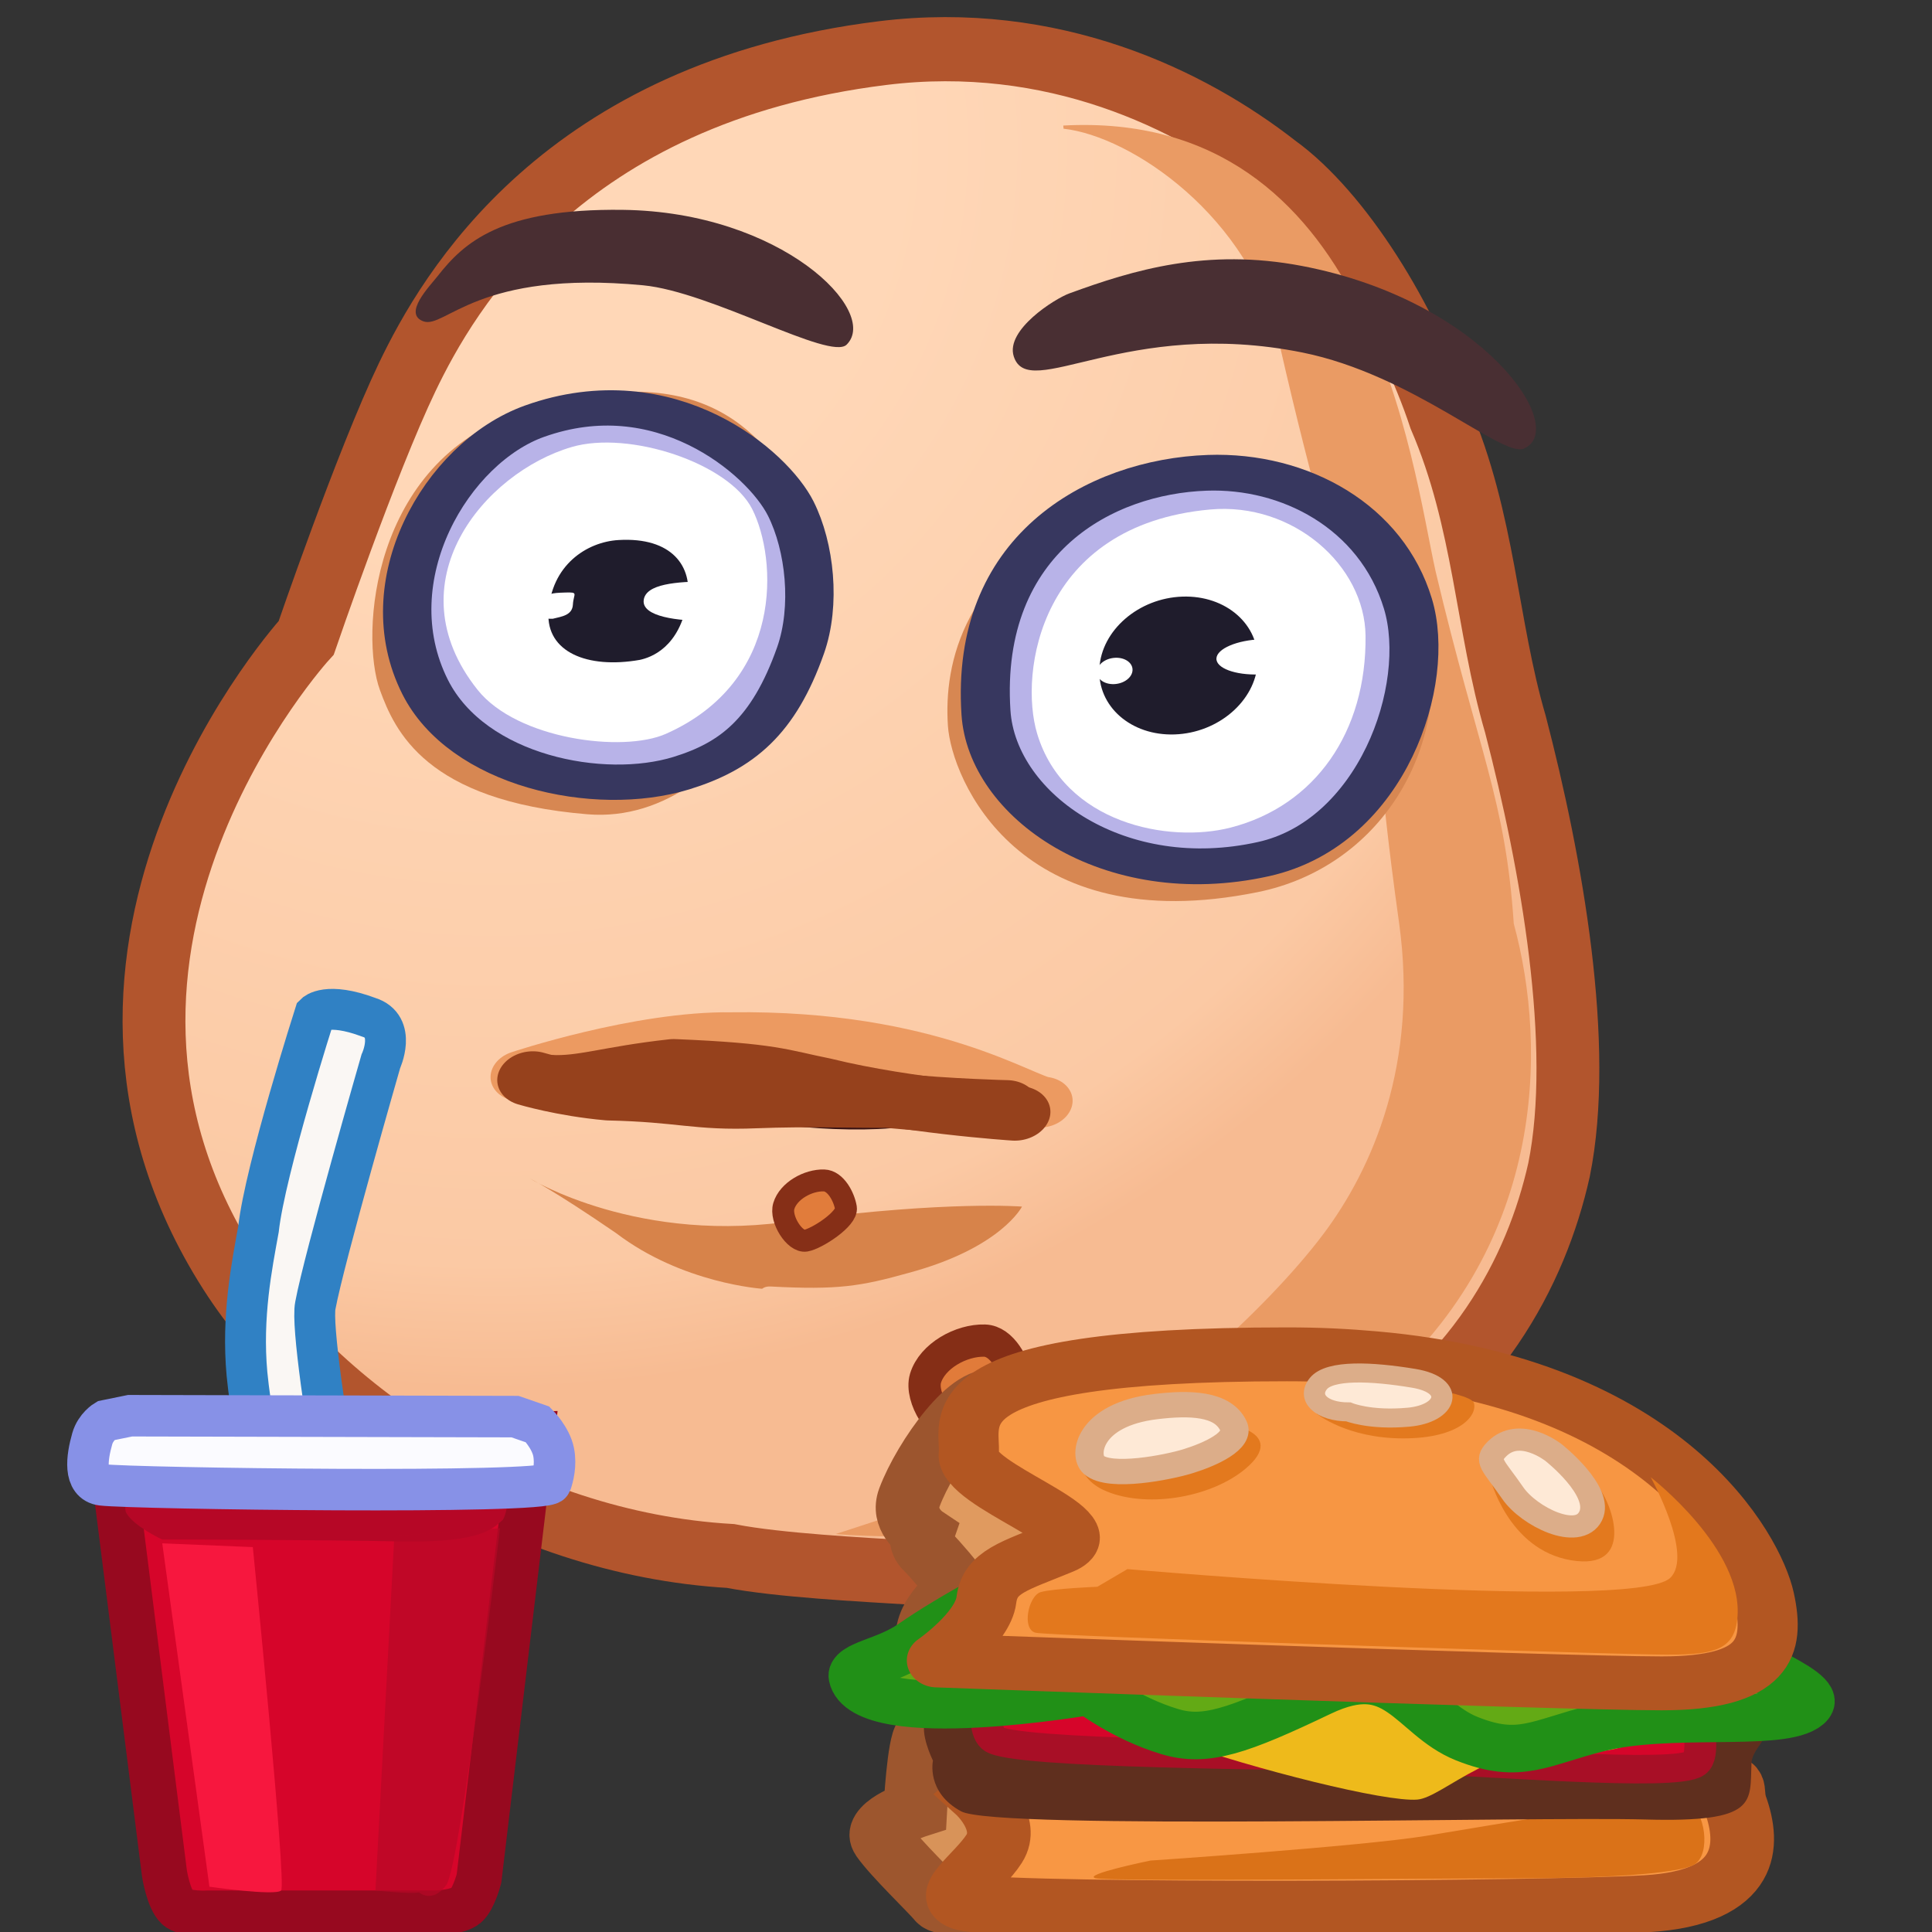 <svg xmlns="http://www.w3.org/2000/svg" xmlns:xlink="http://www.w3.org/1999/xlink" viewBox="0 0 512 512" width="512" height="512" style="width: 100%; height: 100%; transform: translate3d(0,0,0); content-visibility: visible;" preserveAspectRatio="xMidYMid meet"><rect x="0" y="0" width="512" height="512" fill="#333333" stroke="none"/><defs><clipPath id="__lottie_element_2"><rect width="512" height="512" x="0" y="0"></rect></clipPath><clipPath id="__lottie_element_19"><path d="M0,0 L512,0 L512,512 L0,512z"></path></clipPath><radialGradient id="__lottie_element_40" spreadMethod="pad" gradientUnits="userSpaceOnUse"><stop></stop><stop></stop><stop></stop></radialGradient><clipPath id="__lottie_element_55"><path d="M0,0 L512,0 L512,512 L0,512z"></path></clipPath><radialGradient id="__lottie_element_76" spreadMethod="pad" gradientUnits="userSpaceOnUse" cx="-50.295" cy="-120.468" r="213.142" fx="-50.295" fy="-120.468"><stop offset="33%" stop-color="rgb(255,215,183)"></stop><stop offset="90%" stop-color="rgb(251,201,164)"></stop><stop offset="100%" stop-color="rgb(247,187,146)"></stop></radialGradient></defs><g clip-path="url(#__lottie_element_2)"><g clip-path="url(#__lottie_element_55)" style="display: block;" transform="matrix(1,0,0,1,6,-42)" opacity="1"><g style="display: block;" transform="matrix(1.508,-0.13,0.132,1.54,-9.464,57.312)" opacity="1"><g opacity="1" transform="matrix(1,0,0,1,137.052,142.981)"><path fill="url(#__lottie_element_76)" fill-opacity="1" d=" M119.622,-6.628 C116.026,-24.014 117.316,-41.74 111.046,-60.196 C106.906,-77.188 96.885,-96.517 86.344,-105.407 C72.315,-118.178 49.25,-131.67 19.28,-130.591 C-37.15,-128.56 -60.102,-96.193 -68.504,-82.249 C-76.904,-68.305 -90.022,-39.205 -90.022,-39.205 C-90.022,-39.205 -144.116,9.533 -112.887,67.964 C-99.514,92.986 -67.603,118.532 -29.738,123.896 C-21.448,126.199 -7.092,128.143 1.379,129.373 C30.256,133.561 50.738,129.181 78.093,117.067 C102.763,106.07 115.088,87.169 120.565,70.152 C126.805,49.321 123.869,17.693 119.622,-6.628z"></path><path stroke-linecap="butt" stroke-linejoin="miter" fill-opacity="0" stroke-miterlimit="10" stroke="rgb(178,85,45)" stroke-opacity="1" stroke-width="11" d=" M119.622,-6.628 C116.026,-24.014 117.316,-41.74 111.046,-60.196 C106.906,-77.188 96.885,-96.517 86.344,-105.407 C72.315,-118.178 49.25,-131.67 19.28,-130.591 C-37.15,-128.56 -60.102,-96.193 -68.504,-82.249 C-76.904,-68.305 -90.022,-39.205 -90.022,-39.205 C-90.022,-39.205 -144.116,9.533 -112.887,67.964 C-99.514,92.986 -67.603,118.532 -29.738,123.896 C-21.448,126.199 -7.092,128.143 1.379,129.373 C30.256,133.561 50.738,129.181 78.093,117.067 C102.763,106.07 115.088,87.169 120.565,70.152 C126.805,49.321 123.869,17.693 119.622,-6.628z"></path></g><g opacity="1" transform="matrix(1,0,0,1,193.951,143.84)"><path fill="rgb(234,155,100)" fill-opacity="1" d=" M-7.198,-115.869 C4.583,-113.576 24.082,-98.056 27.24,-75.951 C31.054,-49.252 34.057,-36.815 36.782,-21.559 C39.505,-6.302 37.803,-5.204 39.457,24.675 C40.779,48.968 31.175,66.334 21.501,76.88 C10.446,88.931 -11.585,105.179 -27.247,111.311 C-41.974,114.952 -67.948,120.833 -67.948,120.833 C-67.948,120.833 -11.136,131.185 27.464,105.017 C60.239,82.797 63.51,48.305 59.455,26.562 C59.872,5.161 55.895,-3.051 51.084,-34.793 C48.511,-53.488 46.814,-114.726 -7.198,-116.414"></path></g></g><g style="display: block;" transform="matrix(0.899,-0.082,0.082,0.899,216.33,267.602)" opacity="1"><g opacity="1" transform="matrix(1,0,0,1,0,0)"><path fill="rgb(250,247,244)" fill-opacity="1" d=" M-157.546,33.567 C-157.546,33.567 -176.273,77.798 -179.777,94.998 C-182.694,105.524 -187,120 -187,137 C-187,154 -180.5,233.5 -180.5,233.5 C-180.5,233.5 -178.039,235.533 -165.501,235.517 C-152.5,235.5 -158.517,233 -158.517,233 C-158.517,233 -168.497,130.012 -165.187,118.82 C-161.447,105.445 -139.542,49.209 -139.542,49.209 C-139.542,49.209 -133.802,39.34 -141.903,35.979 C-153.711,30.302 -157.546,33.567 -157.546,33.567z"></path><path stroke-linecap="butt" stroke-linejoin="miter" fill-opacity="0" stroke-miterlimit="4" stroke="rgb(48,129,196)" stroke-opacity="1" stroke-width="12" d=" M-157.546,33.567 C-157.546,33.567 -176.273,77.798 -179.777,94.998 C-182.694,105.524 -187,120 -187,137 C-187,154 -180.5,233.5 -180.5,233.5 C-180.5,233.5 -178.039,235.533 -165.501,235.517 C-152.5,235.5 -158.517,233 -158.517,233 C-158.517,233 -168.497,130.012 -165.187,118.82 C-161.447,105.445 -139.542,49.209 -139.542,49.209 C-139.542,49.209 -133.802,39.34 -141.903,35.979 C-153.711,30.302 -157.546,33.567 -157.546,33.567z"></path></g><g opacity="1" transform="matrix(1,0,0,1,0,0)"><path fill="rgb(250,247,244)" fill-opacity="1" d=" M-170.5,214 C-170.5,214 -175,226 -175,226 C-175,226 -176.822,235.523 -174.25,239.897 C-173.02,241.988 -169.573,241.338 -166.5,241.5 C-157,242 -159.25,235 -159.25,231.5 C-159.25,228 -160.75,213.75 -160.75,213.75 C-160.75,213.75 -170.5,214 -170.5,214z"></path></g></g><g style="display: block;" transform="matrix(2.075,-0.255,0.189,1.555,94.107,253.605)" opacity="1"><g opacity="1" transform="matrix(1,0,0,1.072,-4.545,-5.512)"><g opacity="1" transform="matrix(1,0,0,1,0,0)"><g opacity="1" transform="matrix(1,0,0,1,-18.856,-4.944)"><g opacity="1" transform="matrix(1,0,0,1,84.3,62.268)"><path stroke-linecap="round" stroke-linejoin="round" fill-opacity="0" stroke="rgb(236,154,97)" stroke-opacity="1" stroke-width="8" d=" M17.936,8.155 C15.189,7.44 4.563,-4.562 -20.266,-7.928 C-31.558,-9.857 -46.984,-5.977 -46.984,-5.977"></path></g><g opacity="0" transform="matrix(1,0,0,1,47.325,30.403)"><path stroke-linecap="round" stroke-linejoin="round" fill-opacity="0" stroke="rgb(236,154,97)" stroke-opacity="1" stroke-width="8" d=" M18.549,-3.852 C18.549,-3.852 15.824,1.233 10.921,2.868 C7.971,3.852 5.108,2.687 1.475,1.597 C-2.158,0.507 -6.426,-0.855 -11.329,-1.037 C-16.233,-1.218 -18.549,0.326 -18.549,0.326"></path></g><g opacity="0" transform="matrix(1,0,0,1,0,0)"><path fill="rgb(247,165,109)" fill-opacity="1" d=" M32.131,36.108 C32.131,36.108 42.7,52.619 44.356,60.18 C46.012,67.741 42.383,82.181 42.383,82.181 C42.383,82.181 47.615,79.815 48.574,75.216 C49.974,68.499 50.271,64.926 48.26,56.399 C45.292,43.816 32.131,36.108 32.131,36.108z"></path></g><g opacity="1" transform="matrix(1,0,0,1,49.344,88.168)"><path fill="rgb(215,131,74)" fill-opacity="1" d=" M48.884,-1.753 C48.884,-1.753 45.634,4.326 33.634,6.444 C27.326,7.636 24.423,7.775 16.012,5.919 C15.315,5.767 14.933,6.114 14.933,6.114 C14.933,6.114 4.972,3.767 -2.578,-5.391 C-9.821,-13.359 -12.645,-15.657 -12.645,-15.657 C-12.645,-15.657 0.211,-2.895 20.561,-3.946 C39.791,-4.1 48.884,-1.753 48.884,-1.753z"></path></g><g opacity="1" transform="matrix(1,0,0,1,41.166,62.377)"><path fill="rgb(57,19,19)" fill-opacity="1" d=" M31.618,1.138 C29.151,-0.726 4.064,-6.249 3.553,-4.794 C3.137,-3.607 6.079,-2.868 7.984,-1.749 C13.2,0.041 22.225,3.303 25.633,5.468 C30.043,8.035 48.023,11.412 46.816,7.427 C46.199,4.412 32.718,1.921 31.618,1.138z"></path></g><g opacity="1" transform="matrix(1,0,0,1,35.677,44.589)"><path stroke-linecap="round" stroke-linejoin="round" fill-opacity="0" stroke="rgb(150,65,28)" stroke-opacity="1" stroke-width="8.586" d=" M63.305,27.114 C63.305,27.114 49.46,23.855 39.024,18.898 C33.639,16.684 32.967,15.662 20.637,13.122 C12.512,12.994 9.088,14.128 4.885,13.239"></path></g><g opacity="1" transform="matrix(1,0,0,1,47.67,81.102)"><path stroke-linecap="round" stroke-linejoin="round" fill-opacity="0" stroke="rgb(150,65,28)" stroke-opacity="1" stroke-width="8.586" d=" M49.909,-10.548 C49.909,-10.548 42.94,-11.802 35.481,-13.866 C31.058,-14.485 25.588,-15.627 18.89,-16.325 C11.459,-17.074 9.879,-18.677 0.552,-20.374 C-5.005,-21.852 -9.265,-24.187 -9.265,-24.187"></path></g></g></g></g></g><g style="display: block;" transform="matrix(2.849,-0.128,-0.035,2.076,-25.042,127.58)" opacity="1"><g opacity="1" transform="matrix(1,0,0,1,58.279,39.854)"><path fill="rgb(215,135,82)" fill-opacity="1" d=" M3.861,26.699 C18.426,29.245 27.471,-0.311 23.402,-11.528 C19.467,-22.375 12.789,-31.255 -3.156,-24.942 C-16.775,-19.55 -17.62,2.462 -15.643,9.653 C-14.201,14.899 -11.221,24.062 3.861,26.699z"></path></g><g opacity="1" transform="matrix(1,0,0,1,85.583,32.527)"><path stroke-linecap="round" stroke-linejoin="round" fill-opacity="0" stroke="rgb(215,135,82)" stroke-opacity="1" stroke-width="5.67" d=" M-6.637,-1.155 C-6.637,-1.155 -13.845,2.449 -13.845,2.449"></path></g><g opacity="1" transform="matrix(1,0,0,1,78.117,15.535)"><path stroke-linecap="round" stroke-linejoin="round" fill-opacity="0" stroke="rgb(215,135,82)" stroke-opacity="1" stroke-width="5.67" d=" M-5.375,15.097 C-5.375,15.097 -7.624,17.28 -7.624,17.28 C-7.624,17.28 -11.158,20.711 -11.158,20.711"></path></g><g opacity="1" transform="matrix(1,0,0,1,77.859,59.045)"><path stroke-linecap="round" stroke-linejoin="round" fill-opacity="0" stroke="rgb(215,135,82)" stroke-opacity="1" stroke-width="5.67" d=" M-4.08,-3.092 C-4.08,-3.092 -4.377,-2.059 -4.377,-2.059"></path></g><g opacity="1" transform="matrix(1,0,0,1,47.202,42.158)"><path fill="rgb(184,179,232)" fill-opacity="1" d=" M9.397,-26.123 C1.262,-22.613 -5.511,-6.665 -0.367,7.203 C3.713,18.202 16.002,22.443 23.623,19.68 C28.735,17.826 32.137,14.276 34.52,4.698 C35.919,-0.924 35.235,-8.503 33.388,-13.494 C31.142,-19.561 21.473,-31.334 9.397,-26.123z"></path><path stroke-linecap="butt" stroke-linejoin="miter" fill-opacity="0" stroke-miterlimit="10" stroke="rgb(55,55,95)" stroke-opacity="1" stroke-width="4.5" d=" M9.397,-26.123 C1.262,-22.613 -5.511,-6.665 -0.367,7.203 C3.713,18.202 16.002,22.443 23.623,19.68 C28.735,17.826 32.137,14.276 34.52,4.698 C35.919,-0.924 35.235,-8.503 33.388,-13.494 C31.142,-19.561 21.473,-31.334 9.397,-26.123z"></path></g><g opacity="1" transform="matrix(1,0,0,1,45.721,41.677)"><path fill="rgb(255,255,255)" fill-opacity="1" d=" M14.387,-22.133 C6.262,-19.36 -2.115,-5.827 6.005,8.354 C9.742,14.881 19.611,17.257 23.608,15.047 C34.528,9.009 33.691,-6.68 31.286,-13.155 C29.055,-19.163 19.708,-23.949 14.387,-22.133z"></path></g><g opacity="1" transform="matrix(1.173,0,0,0.866,3.071,5.767)"><g opacity="1" transform="matrix(1,0,0,1,28.65,39.068)"><path fill="rgb(31,28,44)" fill-opacity="1" d=" M29.36,0.234 C28.811,7.126 26.547,8.419 25.655,8.696 C21.465,9.714 18.238,6.861 18.348,1.127 C18.482,-5.839 21.278,-9.058 23.808,-9.125 C28.068,-9.238 29.752,-4.69 29.36,0.234z"></path></g><g opacity="1" transform="matrix(1,0,0,1,34.955,39.248)"><path fill="rgb(255,255,255)" fill-opacity="1" d=" M27.87,0.167 C27.738,2.594 27.076,3.336 24.713,3.202 C22.351,3.068 19.452,2.165 19.584,-0.263 C19.716,-2.69 22.204,-2.767 24.566,-2.632 C26.928,-2.498 28.001,-2.26 27.87,0.167z"></path></g><g opacity="1" transform="matrix(1,0,0,1,22.398,39.267)"><path fill="rgb(255,255,255)" fill-opacity="1" d=" M26.529,-0.118 C26.498,1.481 25.666,1.578 24.951,1.853 C23.853,1.832 24.247,1.205 24.278,-0.394 C24.31,-1.992 24.807,-1.955 25.905,-1.933 C27.004,-1.912 26.56,-1.716 26.529,-0.118z"></path></g></g></g><g style="display: block;" transform="matrix(2.597,-0.116,-0.032,1.893,170.816,120.605)" opacity="1"><g opacity="1" transform="matrix(1,0,0,1,62.184,53.536)"><path fill="rgb(215,135,82)" fill-opacity="1" d=" M-0.849,33.59 C11.446,30.911 18.699,15.05 16.098,-2.173 C13.347,-20.392 0.72,-32.669 -18.037,-21.497 C-31.53,-13.459 -33.308,-0.406 -32.777,8.343 C-32.328,15.755 -25.193,38.895 -0.849,33.59z"></path></g><g opacity="1" transform="matrix(1,0,0,1,49.125,55.34)"><path fill="rgb(184,179,232)" fill-opacity="1" d=" M6.332,-27.275 C-4.636,-27.416 -17.258,-18.707 -15.855,4.914 C-15.077,18.015 -2.414,30.918 12.755,27.193 C24.785,24.239 29.695,3.827 27.048,-7.682 C24.196,-20.082 15.251,-27.161 6.332,-27.275z"></path><path stroke-linecap="butt" stroke-linejoin="miter" fill-opacity="0" stroke-miterlimit="10" stroke="rgb(55,55,95)" stroke-opacity="1" stroke-width="5" d=" M6.332,-27.275 C-4.636,-27.416 -17.258,-18.707 -15.855,4.914 C-15.077,18.015 -2.414,30.918 12.755,27.193 C24.785,24.239 29.695,3.827 27.048,-7.682 C24.196,-20.082 15.251,-27.161 6.332,-27.275z"></path></g><g opacity="1" transform="matrix(1,0,0,1,48.296,53.488)"><path fill="rgb(255,255,255)" fill-opacity="1" d=" M7.519,-20.264 C-9.892,-19.17 -11.728,1.43 -9.763,10.052 C-6.854,22.816 3.863,26.282 10.179,24.421 C18.76,21.893 23.886,11.857 23.605,-1.605 C23.4,-11.457 15.974,-20.795 7.519,-20.264z"></path></g><g opacity="1" transform="matrix(0.913,0,0,0.636,24.29,21.571)"><g opacity="1" transform="matrix(1,0,0,1,31.285,52.379)"><path fill="rgb(31,28,44)" fill-opacity="1" d=" M8.846,0.173 C8.682,8.536 4.589,15.238 -0.297,15.143 C-5.182,15.047 -9.01,8.191 -8.847,-0.172 C-8.683,-8.535 -4.59,-15.238 0.296,-15.142 C5.182,-15.046 9.01,-8.19 8.846,0.173z"></path></g><g opacity="1" transform="matrix(1,0,0,1,40.423,51.274)"><path fill="rgb(255,255,255)" fill-opacity="1" d=" M4.911,0.096 C4.869,2.232 2.637,3.92 -0.075,3.867 C-2.788,3.814 -4.953,2.04 -4.911,-0.096 C-4.869,-2.232 -2.636,-3.92 0.076,-3.867 C2.788,-3.814 4.953,-2.04 4.911,0.096z"></path></g><g opacity="1" transform="matrix(1,0,0,1,24.161,52.947)"><path fill="rgb(255,255,255)" fill-opacity="1" d=" M1.989,0.039 C1.958,1.638 1.041,2.916 -0.057,2.894 C-1.155,2.873 -2.019,1.56 -1.988,-0.039 C-1.956,-1.637 -1.041,-2.916 0.057,-2.894 C1.156,-2.873 2.02,-1.559 1.989,0.039z"></path></g></g></g><g style="display: block;" transform="matrix(2.849,-0.128,-0.035,2.076,90.229,96.183)" opacity="1"><g opacity="1" transform="matrix(1,0,0,1,90.815,19.41)"><path fill="rgb(73,47,51)" fill-opacity="1" d=" M-24.941,-3.99 C-19,-6.624 -12.218,-9.03 -3.341,-6.171 C13.704,-0.681 21.851,16.188 17.616,18.443 C15.642,19.494 7.133,8.357 -3.139,4.898 C-19.626,-0.654 -28.558,9.748 -30.01,3.731 C-30.838,0.298 -26.273,-3.399 -24.941,-3.99z"></path></g><g opacity="1" transform="matrix(1,0,0,1,25.34,12.289)"><path fill="rgb(73,46,50)" fill-opacity="1" d=" M-18.303,-2.687 C-15.89,-6.855 -12.502,-11.008 -1.147,-10.109 C13.615,-8.94 22.961,4.352 19.891,8.396 C18.383,10.382 7.184,0.862 0.847,-0.356 C-14.563,-3.318 -17.498,4.084 -19.532,2.995 C-21.504,1.918 -19.018,-1.451 -18.303,-2.687z"></path></g></g><g style="display: block;" transform="matrix(1.122,0,0,1.122,247.11,411.525)" opacity="1"><g opacity="1" transform="matrix(0.635,0,0,0.635,0,0)"><path fill="rgb(225,123,58)" fill-opacity="1" d=" M11,-20 C2.311,-20.256 -8.479,-14.319 -11,-6 C-13.172,1.169 -5,14 1,13 C7,12 24,1 23,-5 C22,-11 17.4,-19.812 11,-20z"></path><path stroke-linecap="butt" stroke-linejoin="miter" fill-opacity="0" stroke-miterlimit="4" stroke="rgb(133,46,22)" stroke-opacity="1" stroke-width="12" d=" M11,-20 C2.311,-20.256 -8.479,-14.319 -11,-6 C-13.172,1.169 -5,14 1,13 C7,12 24,1 23,-5 C22,-11 17.4,-19.812 11,-20z"></path></g></g><g style="display: block;" transform="matrix(0.762,0,0,0.762,207.045,364.502)" opacity="1"><g opacity="1" transform="matrix(0.635,0,0,0.635,0,0)"><path fill="rgb(225,124,59)" fill-opacity="1" d=" M11,-20 C2.311,-20.256 -8.479,-14.319 -11,-6 C-13.172,1.169 -5,14 1,13 C7,12 24,1 23,-5 C22,-11 17.4,-19.812 11,-20z"></path><path stroke-linecap="butt" stroke-linejoin="miter" fill-opacity="0" stroke-miterlimit="4" stroke="rgb(134,47,23)" stroke-opacity="1" stroke-width="12" d=" M11,-20 C2.311,-20.256 -8.479,-14.319 -11,-6 C-13.172,1.169 -5,14 1,13 C7,12 24,1 23,-5 C22,-11 17.4,-19.812 11,-20z"></path></g></g><g style="display: none;"><g><path></path><path stroke-linecap="butt" stroke-linejoin="miter" fill-opacity="0" stroke-miterlimit="4"></path></g></g></g><g clip-path="url(#__lottie_element_19)" style="display: none;"><g style="display: none;"><g><path fill="url(#__lottie_element_40)"></path><path stroke-linecap="butt" stroke-linejoin="miter" fill-opacity="0" stroke-miterlimit="10"></path></g><g><path></path></g></g><g style="display: none;"><g><path></path><path stroke-linecap="butt" stroke-linejoin="miter" fill-opacity="0" stroke-miterlimit="4"></path></g><g><path></path></g></g><g style="display: none;"><g><g><g><g><path stroke-linecap="round" stroke-linejoin="round" fill-opacity="0"></path></g><g><path stroke-linecap="round" stroke-linejoin="round" fill-opacity="0"></path></g><g><path></path></g><g><path></path></g><g><path></path></g><g><path stroke-linecap="round" stroke-linejoin="round" fill-opacity="0"></path></g><g><path stroke-linecap="round" stroke-linejoin="round" fill-opacity="0"></path></g></g></g></g></g><g style="display: none;"><g><path></path></g><g><path stroke-linecap="round" stroke-linejoin="round" fill-opacity="0"></path></g><g><path stroke-linecap="round" stroke-linejoin="round" fill-opacity="0"></path></g><g><path stroke-linecap="round" stroke-linejoin="round" fill-opacity="0"></path></g><g><path></path><path stroke-linecap="butt" stroke-linejoin="miter" fill-opacity="0" stroke-miterlimit="10"></path></g><g><path></path></g><g><g><path></path></g><g><path></path></g><g><path></path></g></g></g><g style="display: none;"><g><path></path></g><g><path></path><path stroke-linecap="butt" stroke-linejoin="miter" fill-opacity="0" stroke-miterlimit="10"></path></g><g><path></path></g><g><g><path></path></g><g><path></path></g><g><path></path></g></g></g><g style="display: none;"><g><path></path></g><g><path></path></g></g><g style="display: none;"><g><path></path><path stroke-linecap="butt" stroke-linejoin="miter" fill-opacity="0" stroke-miterlimit="4"></path></g></g><g style="display: none;"><g><path></path><path stroke-linecap="butt" stroke-linejoin="miter" fill-opacity="0" stroke-miterlimit="4"></path></g></g><g style="display: none;"><g><path></path><path stroke-linecap="butt" stroke-linejoin="miter" fill-opacity="0" stroke-miterlimit="4"></path></g></g></g><g style="display: block;" transform="matrix(1,0,0,1,256,220)" opacity="1"></g><g style="display: block;" transform="matrix(1,0,0,1,256,256)" opacity="1"></g><g style="display: block;" transform="matrix(0.937,0,0,0.84,355.937,296.077)" opacity="1"><g opacity="1" transform="matrix(1,0,0,1,0,0)"><path fill="rgb(216,147,89)" fill-opacity="1" d=" M-118,194.948 C-120,197.177 -121,218.354 -121,218.354 C-121,218.354 -133.5,222.812 -130,228.385 C-126.5,233.958 -116,245.105 -114,247.891 C-112,250.677 -95,245.662 -87,240.646 C-79,235.63 -44.5,215.567 -48.5,215.01 C-52.046,214.516 -103.74,184.561 -109.12,190.033 C-114.5,195.505 -117.773,194.695 -118,194.948z"></path><path stroke-linecap="butt" stroke-linejoin="miter" fill-opacity="0" stroke-miterlimit="4" stroke="rgb(157,86,46)" stroke-opacity="1" stroke-width="18" d=" M-118,194.948 C-120,197.177 -121,218.354 -121,218.354 C-121,218.354 -133.5,222.812 -130,228.385 C-126.5,233.958 -116,245.105 -114,247.891 C-112,250.677 -95,245.662 -87,240.646 C-79,235.63 -44.5,215.567 -48.5,215.01 C-52.046,214.516 -103.74,184.561 -109.12,190.033 C-114.5,195.505 -117.773,194.695 -118,194.948z"></path></g><g opacity="1" transform="matrix(1,0,0,1,0,0)"><path fill="rgb(248,151,68)" fill-opacity="1" d=" M14,208 C-97,208 -103,213.74 -103,213.74 C-103,213.74 -94.065,222.712 -98.692,230.791 C-103.11,238.505 -114.304,246.42 -106,247.885 C-89,250.885 57,250.115 86,248.115 C115,246.115 115,229.5 111,216.969 C107.6,206.318 125,208 14,208z"></path><path stroke-linecap="butt" stroke-linejoin="miter" fill-opacity="0" stroke-miterlimit="4" stroke="rgb(178,86,34)" stroke-opacity="1" stroke-width="18" d=" M14,208 C-97,208 -103,213.74 -103,213.74 C-103,213.74 -94.065,222.712 -98.692,230.791 C-103.11,238.505 -114.304,246.42 -106,247.885 C-89,250.885 57,250.115 86,248.115 C115,246.115 115,229.5 111,216.969 C107.6,206.318 125,208 14,208z"></path></g><g opacity="1" transform="matrix(1,0,0,1,0,0)"><path fill="rgb(218,114,24)" fill-opacity="1" d=" M97.5,216.125 C92.5,213.339 42,223.37 23.5,226.714 C5,230.058 -54.5,234.516 -54.5,234.516 C-54.5,234.516 -74,238.974 -70,240.089 C-66,241.204 31.5,240.089 51,240.089 C70.5,240.089 95,238.974 99.5,235.63 C104,232.286 102.5,218.911 97.5,216.125z"></path></g><g opacity="1" transform="matrix(1,0,0,1,0,0)"><path fill="rgb(95,47,30)" fill-opacity="1" d=" M84,187 C32,185 -116,186 -118,190 C-120,194 -116,203 -116,203 C-116,203 -118,213 -108,219 C-98,225 53.5,220.557 85.5,221.557 C117.5,222.557 115,216.125 115.5,203.771 C115.862,194.834 136,189 84,187z"></path></g><g opacity="1" transform="matrix(1,0,0,1,0,0)"><path fill="rgb(224,154,95)" fill-opacity="1" d=" M-97.5,89.062 C-104.042,84.687 -118.155,106.556 -122.637,119.889 C-125.006,126.935 -119,131.417 -119,131.417 C-119,131.417 -119.97,134.462 -117.508,137.085 C-115.457,139.27 -109.954,146.565 -109.5,147.578 C-108.5,149.807 -120.524,156.548 -117,169.312 C-115,176.557 -38.21,163.883 -29,161.51 C-19.79,159.137 -27,142.005 -26,128.073 C-25,114.141 -87.5,95.75 -97.5,89.062z"></path><path stroke-linecap="butt" stroke-linejoin="miter" fill-opacity="0" stroke-miterlimit="4" stroke="rgb(156,85,46)" stroke-opacity="1" stroke-width="18" d=" M-97.5,89.062 C-104.042,84.687 -118.155,106.556 -122.637,119.889 C-125.006,126.935 -119,131.417 -119,131.417 C-119,131.417 -119.97,134.462 -117.508,137.085 C-115.457,139.27 -109.954,146.565 -109.5,147.578 C-108.5,149.807 -120.524,156.548 -117,169.312 C-115,176.557 -38.21,163.883 -29,161.51 C-19.79,159.137 -27,142.005 -26,128.073 C-25,114.141 -87.5,95.75 -97.5,89.062z"></path></g><g opacity="1" transform="matrix(1,0,0,1,0,0)"><path fill="rgb(214,5,42)" fill-opacity="1" d=" M94,162.625 C94,162.625 -98,167.083 -98,167.083 C-98,167.083 -104,191.046 -99,196.062 C-94,201.078 -16,201.078 12.5,202.193 C41,203.308 94,208.323 99.5,203.865 C105,199.407 94,162.625 94,162.625z"></path><path stroke-linecap="butt" stroke-linejoin="miter" fill-opacity="0" stroke-miterlimit="4" stroke="rgb(168,15,38)" stroke-opacity="1" stroke-width="9" d=" M94,162.625 C94,162.625 -98,167.083 -98,167.083 C-98,167.083 -104,191.046 -99,196.062 C-94,201.078 -16,201.078 12.5,202.193 C41,203.308 94,208.323 99.5,203.865 C105,199.407 94,162.625 94,162.625z"></path></g><g opacity="1" transform="matrix(1,0,0,1,0,0)"><path fill="rgb(238,186,27)" fill-opacity="1" d=" M-73,167 C-99,166 -105.25,159.445 -105.25,159.445 C-105.25,159.445 -110.023,169.992 -99.953,173.061 C-85.75,177.389 -55.629,192.389 -52,193.885 C-50.603,194.461 -49.122,196.176 -47.569,196.793 C-25.231,205.671 12,216.125 21,215.276 C28.454,214.573 43.812,195.491 66.36,199.77 C85,203.308 105.291,180.527 99.5,179.474 C98.105,179.22 115.045,189.669 109.839,188.644 C74.008,181.586 -50.298,167.873 -73,167z"></path></g><g opacity="1" transform="matrix(1,0,0,1,0,0)"><path fill="rgb(99,170,21)" fill-opacity="1" d=" M-15,116.927 C-15,116.927 -51,124.729 -51,124.729 C-51,124.729 -97.721,147.645 -121.28,165.874 C-128.948,171.807 -138.725,172.516 -138,176.557 C-135,193.276 -71.5,181.016 -71.5,181.016 C-71.5,181.016 -61.707,189.584 -49,193.833 C-39,197.177 -30,193.833 -7,181.573 C16,169.313 20,189.374 35,196.062 C50,202.75 55.505,197.315 72,192.719 C92,187.146 122,192.162 130,186.589 C138,181.016 113,173.771 98,159.281 C83,144.791 -15,116.927 -15,116.927z"></path><path stroke-linecap="butt" stroke-linejoin="miter" fill-opacity="0" stroke-miterlimit="4" stroke="rgb(33,144,23)" stroke-opacity="1" stroke-width="15" d=" M-15,116.927 C-15,116.927 -51,124.729 -51,124.729 C-51,124.729 -97.721,147.645 -121.28,165.874 C-128.948,171.807 -138.725,172.516 -138,176.557 C-135,193.276 -71.5,181.016 -71.5,181.016 C-71.5,181.016 -61.707,189.584 -49,193.833 C-39,197.177 -30,193.833 -7,181.573 C16,169.313 20,189.374 35,196.062 C50,202.75 55.505,197.315 72,192.719 C92,187.146 122,192.162 130,186.589 C138,181.016 113,173.771 98,159.281 C83,144.791 -15,116.927 -15,116.927z"></path></g><g opacity="1" transform="matrix(1,0,0,1,1.109,13.606)"><path fill="rgb(247,150,67)" fill-opacity="1" d=" M-17,61.198 C-119,61.198 -106,82.656 -107,92.656 C-108,102.656 -68,116 -81,122 C-94,128 -101,129.688 -102,138.688 C-103,147.688 -116,157.771 -116,157.771 C-116,157.771 60,165 89,165 C118,165 121.133,153.849 118,138 C114.891,122.269 90.184,70.522 7.748,62.421 C-0.326,61.628 -7.901,61.198 -17,61.198z"></path><path stroke-linecap="round" stroke-linejoin="round" fill-opacity="0" stroke="rgb(178,86,34)" stroke-opacity="1" stroke-width="17" d=" M-17,61.198 C-119,61.198 -106,82.656 -107,92.656 C-108,102.656 -68,116 -81,122 C-94,128 -101,129.688 -102,138.688 C-103,147.688 -116,157.771 -116,157.771 C-116,157.771 60,165 89,165 C118,165 121.133,153.849 118,138 C114.891,122.269 90.184,70.522 7.748,62.421 C-0.326,61.628 -7.901,61.198 -17,61.198z"></path></g><g opacity="1" transform="matrix(1,0,0,1,0,0)"><path fill="rgb(227,121,30)" fill-opacity="1" d=" M-42.5,96.865 C-53,98.537 -74,100.208 -74.5,105.781 C-75,111.354 -71.938,115.385 -68,117.484 C-56.5,123.614 -37.5,120.271 -27.5,110.797 C-15.58,99.504 -32,95.193 -42.5,96.865z"></path></g><g opacity="1" transform="matrix(1,0,0,1,0,0)"><path fill="rgb(254,233,214)" fill-opacity="1" d=" M-53,91.292 C-72.057,93.844 -73.55,106.66 -70.5,109.682 C-66,114.14 -49.414,110.425 -44,108.568 C-37.5,106.339 -29.072,102.079 -31,97.422 C-34,90.177 -43.568,90.029 -53,91.292z"></path><path stroke-linecap="butt" stroke-linejoin="miter" fill-opacity="0" stroke-miterlimit="4" stroke="rgb(220,173,137)" stroke-opacity="1" stroke-width="8" d=" M-53,91.292 C-72.057,93.844 -73.55,106.66 -70.5,109.682 C-66,114.14 -49.414,110.425 -44,108.568 C-37.5,106.339 -29.072,102.079 -31,97.422 C-34,90.177 -43.568,90.029 -53,91.292z"></path></g><g opacity="1" transform="matrix(1,0,0,1,0,0)"><path fill="rgb(227,121,30)" fill-opacity="1" d=" M7.5,82.932 C7.5,82.932 -7.5,93.521 -7.5,93.521 C-7.5,93.521 1,101.323 17,101.323 C33,101.323 38,94.078 37,90.177 C36,86.276 7.5,82.932 7.5,82.932z"></path></g><g opacity="1" transform="matrix(1,0,0,1,0,0)"><path fill="rgb(227,121,30)" fill-opacity="1" d=" M42,102.995 C37.5,106.339 41.5,113.583 41.5,113.583 C41.5,113.583 46.5,136.432 64.5,139.776 C82.5,143.12 76.5,122.5 72,116.37 C67.5,110.24 46.5,99.651 42,102.995z"></path></g><g opacity="1" transform="matrix(1,0,0,1,0,0)"><path fill="rgb(254,233,214)" fill-opacity="1" d=" M59.5,105.781 C59.5,105.781 50,97.422 43.5,104.667 C40.085,108.474 42.5,109.682 48,118.599 C52.548,125.972 66.5,133.646 70,125.844 C73.5,118.042 59.5,105.781 59.5,105.781z"></path><path stroke-linecap="butt" stroke-linejoin="miter" fill-opacity="0" stroke-miterlimit="4" stroke="rgb(220,173,137)" stroke-opacity="1" stroke-width="7" d=" M59.5,105.781 C59.5,105.781 50,97.422 43.5,104.667 C40.085,108.474 42.5,109.682 48,118.599 C52.548,125.972 66.5,133.646 70,125.844 C73.5,118.042 59.5,105.781 59.5,105.781z"></path></g><g opacity="1" transform="matrix(1,0,0,1,0,0)"><path fill="rgb(254,233,214)" fill-opacity="1" d=" M20,82.375 C8,80.146 -3.781,79.589 -7,84.047 C-10.219,88.505 -6.12,92.964 1.5,92.964 C1.5,92.964 7.5,95.75 18.5,94.635 C29.5,93.52 32,84.604 20,82.375z"></path><path stroke-linecap="butt" stroke-linejoin="miter" fill-opacity="0" stroke-miterlimit="4" stroke="rgb(220,173,137)" stroke-opacity="1" stroke-width="6" d=" M20,82.375 C8,80.146 -3.781,79.589 -7,84.047 C-10.219,88.505 -6.12,92.964 1.5,92.964 C1.5,92.964 7.5,95.75 18.5,94.635 C29.5,93.52 32,84.604 20,82.375z"></path></g><g opacity="1" transform="matrix(1,0,0,1,0,0)"><path fill="rgb(227,120,29)" fill-opacity="1" d=" M87,113.583 C87,113.583 99.249,138.185 92.5,145.349 C82,156.495 -61,142.562 -61,142.562 C-61,142.562 -69.5,148.135 -69.5,148.135 C-69.5,148.135 -82,148.692 -85.5,149.807 C-89,150.922 -91,161.51 -87,162.625 C-83,163.74 59,168.755 80.5,169.312 C102,169.869 110.376,170.386 111.5,158.167 C113.5,136.433 87,113.583 87,113.583z"></path></g></g><g style="display: block;" transform="matrix(1,0,0,1,256,256)" opacity="1"><g opacity="1" transform="matrix(1,0,0,1,0,0)"><path fill="rgb(214,5,42)" fill-opacity="1" d=" M-227,125 C-227,125 -212.427,240.423 -212.427,240.423 C-212.427,240.423 -211.374,247.303 -209,249.5 C-207.009,251.343 -201,251 -201,251 C-201,251 -140,251 -140,251 C-140,251 -134.484,250.661 -132.5,249 C-130.47,247.3 -129.062,241.84 -129.062,241.84 C-129.062,241.84 -115,124 -115,124 C-115,124 -227,125 -227,125z"></path><path stroke-linecap="butt" stroke-linejoin="miter" fill-opacity="0" stroke-miterlimit="4" stroke="rgb(151,9,31)" stroke-opacity="1" stroke-width="12" d=" M-227,125 C-227,125 -212.427,240.423 -212.427,240.423 C-212.427,240.423 -211.374,247.303 -209,249.5 C-207.009,251.343 -201,251 -201,251 C-201,251 -140,251 -140,251 C-140,251 -134.484,250.661 -132.5,249 C-130.47,247.3 -129.062,241.84 -129.062,241.84 C-129.062,241.84 -115,124 -115,124 C-115,124 -227,125 -227,125z"></path></g><g opacity="1" transform="matrix(1,0,0,1,0,0)"><path fill="rgb(182,7,38)" fill-opacity="1" d=" M-216,127.5 C-216,127.5 -224.5,141.5 -222.5,145 C-220.5,148.5 -213,152 -213,152 C-213,152 -172.5,152 -150,152.5 C-127.5,153 -125,148.5 -123,147 C-121,145.5 -120.5,131.5 -120.5,131.5 C-120.5,131.5 -216,127.5 -216,127.5z"></path></g><g opacity="1" transform="matrix(1,0,0,1,0,0)"><path fill="rgb(251,251,255)" fill-opacity="1" d=" M-113.5,121.5 C-113.5,121.5 -119.505,119.417 -119.505,119.417 C-119.505,119.417 -221.515,119.179 -221.515,119.179 C-221.515,119.179 -228,120.5 -228,120.5 C-228,120.5 -230.634,122.071 -231.55,125.272 C-232.989,130.302 -233.889,136.889 -229,137.5 C-221,138.5 -111,140 -110,137 C-109.518,135.553 -108.582,132.281 -109.296,128.763 C-110.062,124.985 -113.5,121.5 -113.5,121.5z"></path><path stroke-linecap="butt" stroke-linejoin="miter" fill-opacity="0" stroke-miterlimit="4" stroke="rgb(135,145,231)" stroke-opacity="1" stroke-width="11" d=" M-113.5,121.5 C-113.5,121.5 -119.505,119.417 -119.505,119.417 C-119.505,119.417 -221.515,119.179 -221.515,119.179 C-221.515,119.179 -228,120.5 -228,120.5 C-228,120.5 -230.634,122.071 -231.55,125.272 C-232.989,130.302 -233.889,136.889 -229,137.5 C-221,138.5 -111,140 -110,137 C-109.518,135.553 -108.582,132.281 -109.296,128.763 C-110.062,124.985 -113.5,121.5 -113.5,121.5z"></path></g></g><g style="display: block;" transform="matrix(1,0,0,1,256,256)" opacity="1"><g opacity="1" transform="matrix(1,0,0,1,0,0)"><path fill="rgb(247,23,62)" fill-opacity="1" d=" M-213,153 C-213,153 -200.5,244 -200.5,244 C-200.5,244 -183,246.5 -181.5,245 C-180,243.5 -189,154 -189,154 C-189,154 -213,153 -213,153z"></path></g><g opacity="1" transform="matrix(1,0,0,1,0,0)"><path fill="rgb(183,8,38)" fill-opacity="0.69" d=" M-123.5,149 C-123.5,149 -151.5,151 -151.5,151 C-151.5,151 -156.5,245 -156.5,245 C-156.5,245 -147,246 -145,245.5 C-144.925,245.481 -141.47,248.598 -137.735,243.549 C-134,238.5 -123.5,149 -123.5,149z"></path></g></g></g></svg>